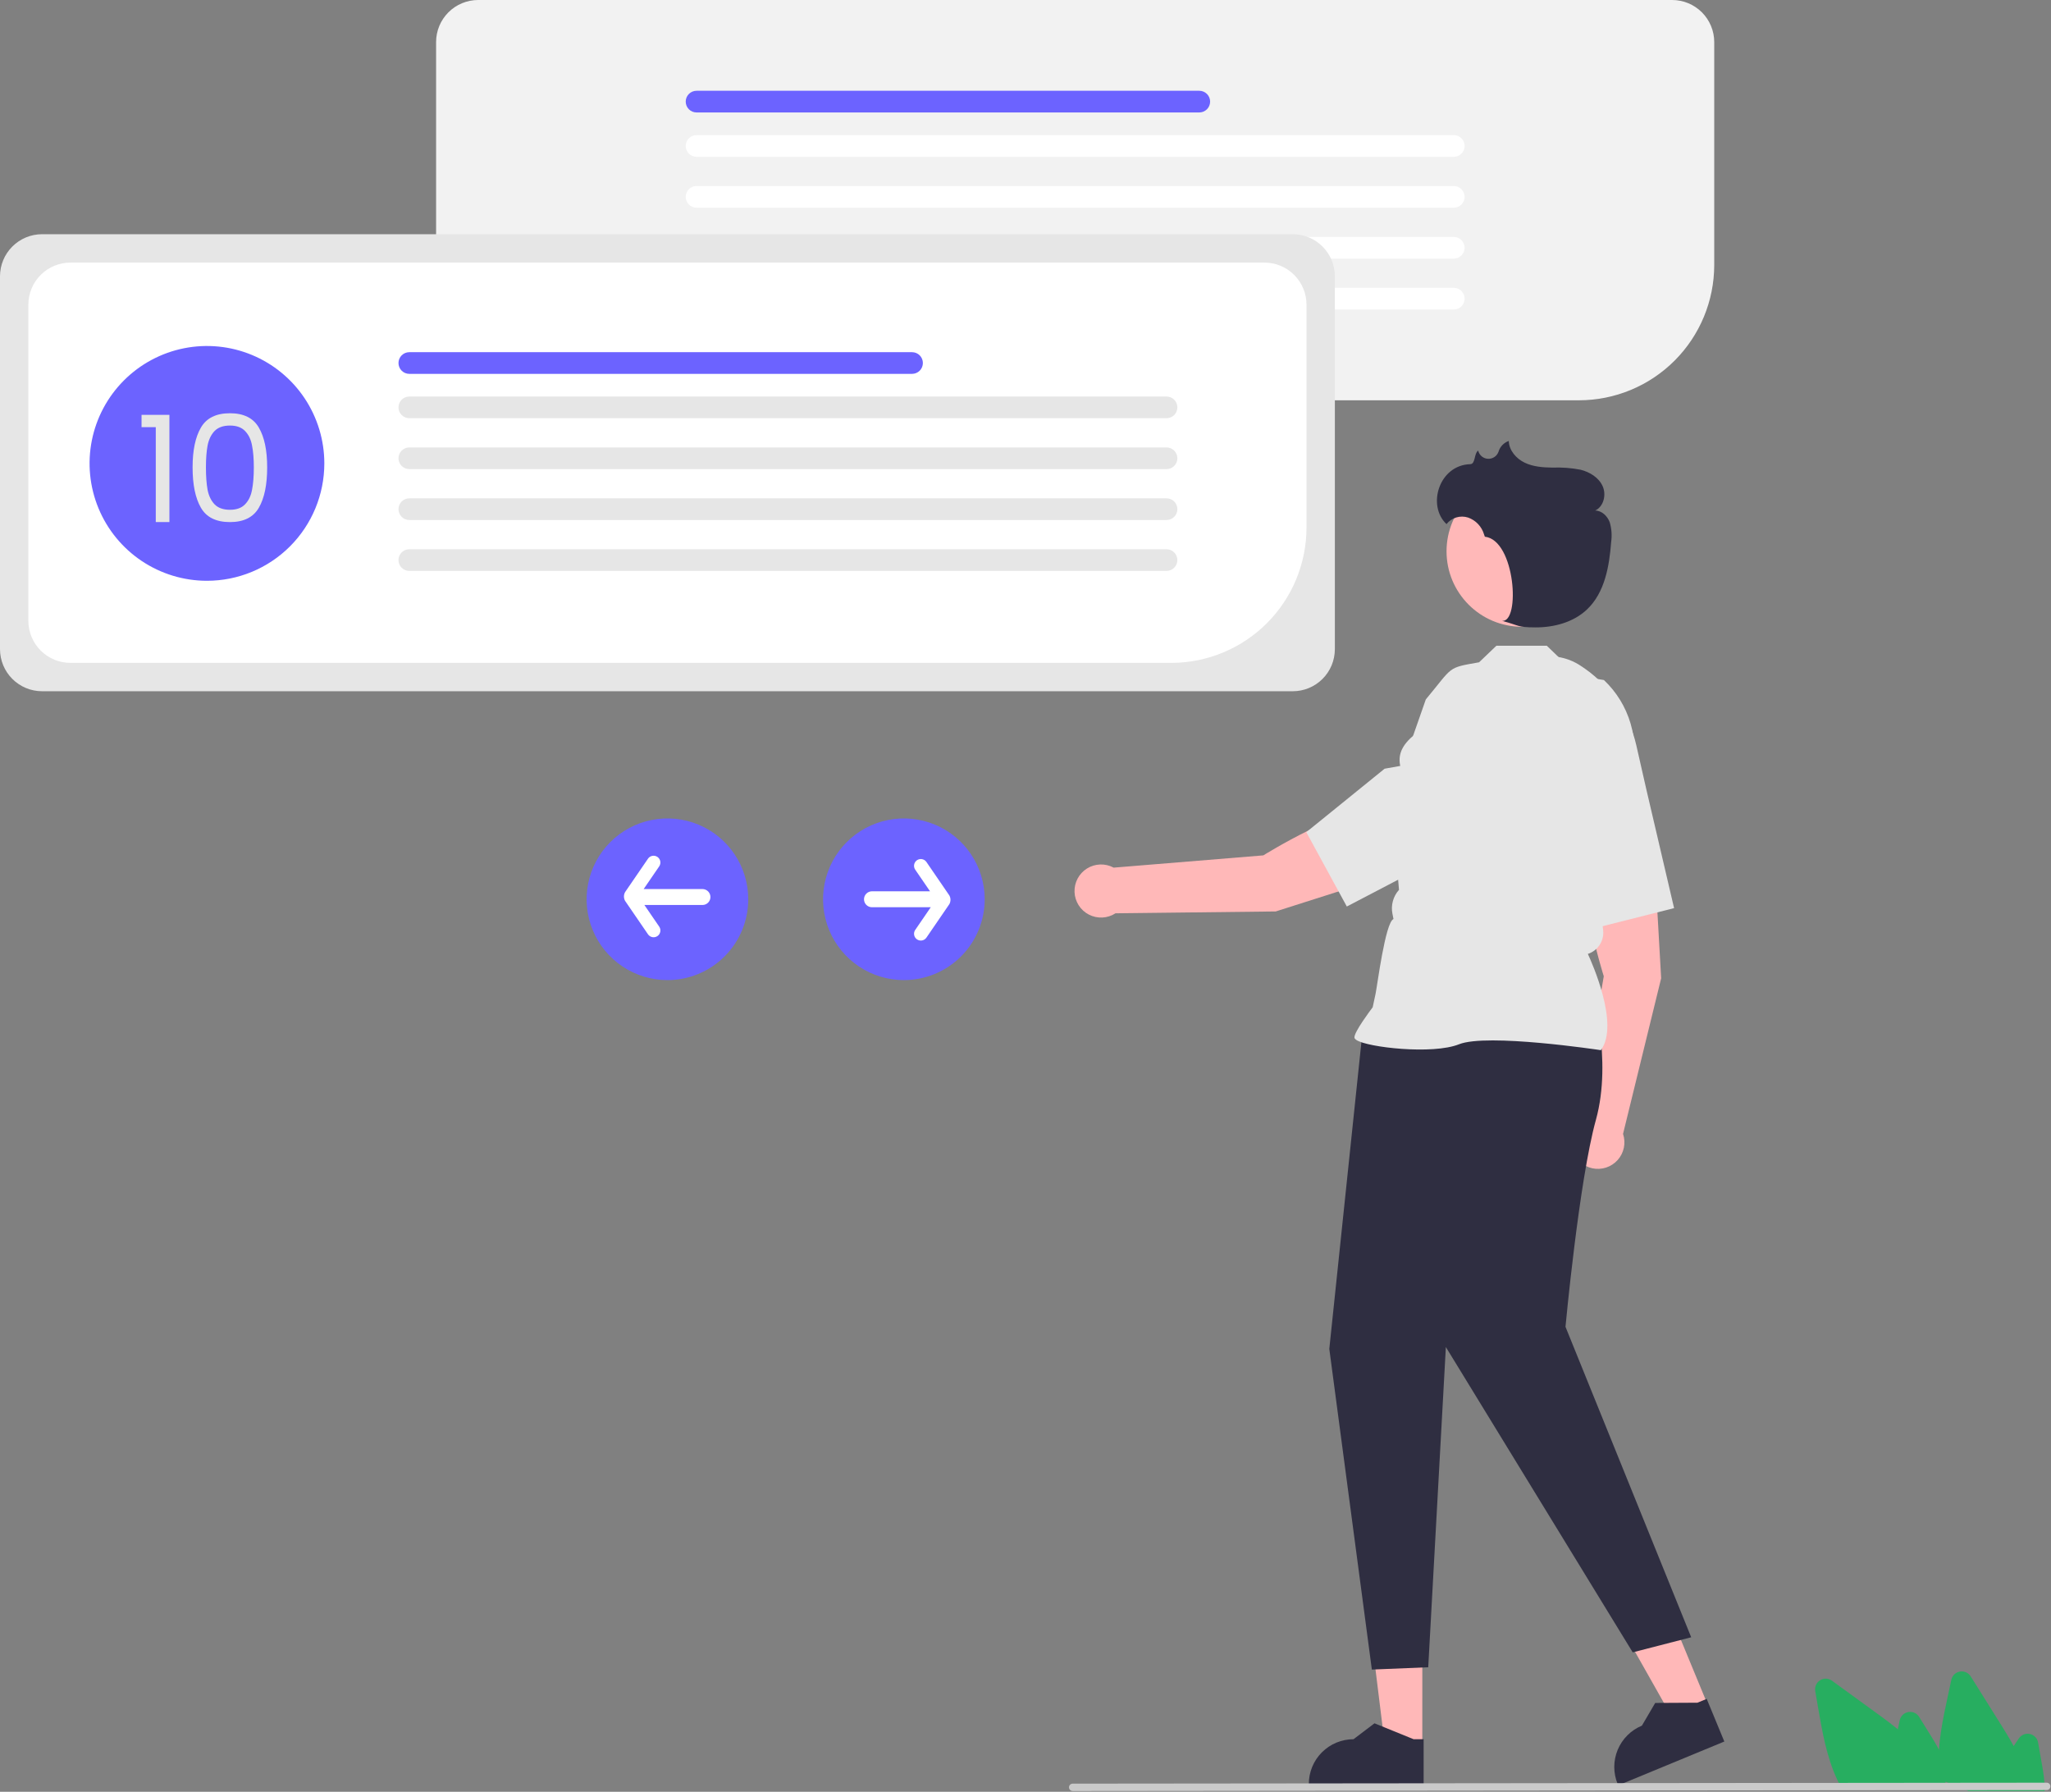 <svg width="664" height="580" viewBox="0 0 664 580" fill="none" xmlns="http://www.w3.org/2000/svg">
<rect x="0" y="0" width="664" height="580" fill="#808080" stroke="none"/>
<g clip-path="url(#clip0_0_3)">
<path d="M511.2 129.575H154.791C151.183 129.571 147.724 128.135 145.172 125.584C142.621 123.033 141.186 119.574 141.182 115.966V13.609C141.186 10.001 142.621 6.542 145.172 3.991C147.724 1.439 151.183 0.004 154.791 3.05176e-05H541.365C544.973 0.004 548.432 1.439 550.983 3.991C553.535 6.542 554.97 10.001 554.974 13.609V85.801C554.961 97.406 550.345 108.533 542.139 116.739C533.932 124.946 522.806 129.562 511.2 129.575Z" fill="#F2F2F2"/>
<path d="M388.26 36.403H225.506C224.575 36.403 223.683 36.033 223.025 35.375C222.366 34.717 221.997 33.824 221.997 32.893C221.997 31.962 222.366 31.07 223.025 30.412C223.683 29.753 224.575 29.384 225.506 29.384H388.26C389.19 29.384 390.083 29.753 390.741 30.412C391.4 31.07 391.769 31.962 391.769 32.893C391.769 33.824 391.4 34.717 390.741 35.375C390.083 36.033 389.19 36.403 388.26 36.403Z" fill="#6C63FF"/>
<path d="M470.648 50.758H225.506C224.575 50.758 223.683 50.388 223.025 49.73C222.366 49.072 221.997 48.179 221.997 47.248C221.997 46.318 222.366 45.425 223.025 44.767C223.683 44.108 224.575 43.739 225.506 43.739H470.648C471.579 43.739 472.472 44.108 473.13 44.767C473.788 45.425 474.158 46.318 474.158 47.248C474.158 48.179 473.788 49.072 473.13 49.73C472.472 50.388 471.579 50.758 470.648 50.758Z" fill="white"/>
<path d="M470.648 67.236H225.506C224.575 67.236 223.683 66.866 223.025 66.208C222.366 65.55 221.997 64.657 221.997 63.726C221.997 62.795 222.366 61.903 223.025 61.244C223.683 60.586 224.575 60.216 225.506 60.216H470.648C471.579 60.216 472.472 60.586 473.13 61.244C473.788 61.903 474.158 62.795 474.158 63.726C474.158 64.657 473.788 65.55 473.13 66.208C472.472 66.866 471.579 67.236 470.648 67.236Z" fill="white"/>
<path d="M470.648 83.713H225.506C224.575 83.713 223.683 83.344 223.025 82.686C222.366 82.027 221.997 81.135 221.997 80.204C221.997 79.273 222.366 78.38 223.025 77.722C223.683 77.064 224.575 76.694 225.506 76.694H470.648C471.579 76.694 472.472 77.064 473.13 77.722C473.788 78.38 474.158 79.273 474.158 80.204C474.158 81.135 473.788 82.027 473.13 82.686C472.472 83.344 471.579 83.713 470.648 83.713Z" fill="white"/>
<path d="M470.648 100.191H225.506C225.045 100.192 224.588 100.102 224.161 99.926C223.735 99.75 223.347 99.491 223.021 99.165C222.694 98.839 222.435 98.452 222.258 98.026C222.082 97.6 221.991 97.143 221.991 96.681C221.991 96.22 222.082 95.763 222.258 95.337C222.435 94.911 222.694 94.524 223.021 94.198C223.347 93.872 223.735 93.613 224.161 93.437C224.588 93.261 225.045 93.171 225.506 93.172H470.648C471.578 93.173 472.469 93.544 473.126 94.202C473.783 94.86 474.152 95.752 474.152 96.681C474.152 97.611 473.783 98.503 473.126 99.161C472.469 99.819 471.578 100.19 470.648 100.191Z" fill="white"/>
<path d="M418.545 223.754H13.609C10.001 223.75 6.542 222.315 3.991 219.764C1.439 217.212 0.004 213.753 3.05176e-05 210.145V89.422C0.004 85.814 1.439 82.355 3.991 79.804C6.542 77.253 10.001 75.817 13.609 75.813H418.545C422.153 75.817 425.612 77.253 428.163 79.804C430.714 82.355 432.149 85.814 432.154 89.422V210.145C432.149 213.753 430.714 217.212 428.163 219.764C425.612 222.315 422.153 223.75 418.545 223.754Z" fill="#E6E6E6"/>
<path d="M379.2 214.575H22.791C19.183 214.571 15.724 213.135 13.172 210.584C10.621 208.033 9.186 204.574 9.182 200.966V98.609C9.186 95.001 10.621 91.542 13.172 88.991C15.724 86.439 19.183 85.004 22.791 85H409.365C412.973 85.004 416.432 86.439 418.983 88.991C421.535 91.542 422.97 95.001 422.974 98.609V170.801C422.961 182.406 418.345 193.533 410.139 201.739C401.932 209.946 390.806 214.562 379.2 214.575Z" fill="white"/>
<path d="M295.269 121.02H132.516C131.585 121.02 130.692 120.65 130.034 119.992C129.376 119.333 129.006 118.441 129.006 117.51C129.006 116.579 129.376 115.686 130.034 115.028C130.692 114.37 131.585 114 132.516 114H295.269C296.2 114 297.092 114.37 297.751 115.028C298.409 115.686 298.779 116.579 298.779 117.51C298.779 118.441 298.409 119.333 297.751 119.992C297.092 120.65 296.2 121.02 295.269 121.02Z" fill="#6C63FF"/>
<path d="M377.657 135.375H132.516C131.585 135.375 130.692 135.005 130.034 134.347C129.376 133.688 129.006 132.796 129.006 131.865C129.006 130.934 129.376 130.041 130.034 129.383C130.692 128.725 131.585 128.355 132.516 128.355H377.657C378.588 128.355 379.481 128.725 380.139 129.383C380.798 130.041 381.167 130.934 381.167 131.865C381.167 132.796 380.798 133.688 380.139 134.347C379.481 135.005 378.588 135.375 377.657 135.375Z" fill="#E6E6E6"/>
<path d="M377.657 151.852H132.516C131.585 151.852 130.692 151.483 130.034 150.824C129.376 150.166 129.006 149.273 129.006 148.343C129.006 147.412 129.376 146.519 130.034 145.861C130.692 145.203 131.585 144.833 132.516 144.833H377.657C378.588 144.833 379.481 145.203 380.139 145.861C380.798 146.519 381.167 147.412 381.167 148.343C381.167 149.273 380.798 150.166 380.139 150.824C379.481 151.483 378.588 151.852 377.657 151.852Z" fill="#E6E6E6"/>
<path d="M377.657 168.33H132.516C131.585 168.33 130.692 167.96 130.034 167.302C129.376 166.644 129.006 165.751 129.006 164.82C129.006 163.889 129.376 162.997 130.034 162.339C130.692 161.68 131.585 161.311 132.516 161.311H377.657C378.588 161.311 379.481 161.68 380.139 162.339C380.798 162.997 381.167 163.889 381.167 164.82C381.167 165.751 380.798 166.644 380.139 167.302C379.481 167.96 378.588 168.33 377.657 168.33Z" fill="#E6E6E6"/>
<path d="M377.657 184.808H132.516C132.054 184.809 131.597 184.718 131.171 184.542C130.744 184.366 130.357 184.108 130.03 183.782C129.704 183.456 129.444 183.069 129.268 182.643C129.091 182.216 129 181.759 129 181.298C129 180.837 129.091 180.38 129.268 179.954C129.444 179.527 129.704 179.14 130.03 178.814C130.357 178.488 130.744 178.23 131.171 178.054C131.597 177.878 132.054 177.787 132.516 177.788H377.657C378.587 177.79 379.479 178.16 380.135 178.818C380.792 179.476 381.161 180.368 381.161 181.298C381.161 182.228 380.792 183.12 380.135 183.778C379.479 184.436 378.587 184.806 377.657 184.808Z" fill="#E6E6E6"/>
<path d="M216.077 317.257C210.902 317.257 205.844 315.723 201.541 312.848C197.238 309.973 193.885 305.887 191.905 301.106C189.924 296.325 189.406 291.064 190.416 285.989C191.425 280.914 193.917 276.252 197.576 272.593C201.235 268.934 205.897 266.442 210.973 265.432C216.048 264.423 221.308 264.941 226.089 266.921C230.87 268.901 234.956 272.255 237.831 276.558C240.706 280.86 242.241 285.919 242.241 291.093C242.241 298.032 239.484 304.687 234.577 309.594C229.671 314.501 223.016 317.257 216.077 317.257Z" fill="#6C63FF"/>
<path d="M67 188C59.484 188 52.137 185.771 45.888 181.596C39.639 177.42 34.769 171.486 31.893 164.542C29.017 157.598 28.264 149.958 29.73 142.587C31.196 135.215 34.816 128.444 40.13 123.13C45.444 117.816 52.215 114.196 59.587 112.73C66.958 111.264 74.598 112.016 81.542 114.893C88.486 117.769 94.42 122.639 98.596 128.888C102.771 135.137 105 142.484 105 150C105 160.078 100.996 169.744 93.87 176.87C86.744 183.996 77.078 188 67 188V188Z" fill="#6C63FF"/>
<path d="M292.624 317.257C287.45 317.257 282.391 315.723 278.088 312.848C273.786 309.973 270.432 305.887 268.452 301.106C266.472 296.325 265.954 291.064 266.963 285.989C267.973 280.914 270.465 276.252 274.124 272.593C277.783 268.934 282.445 266.442 287.52 265.432C292.595 264.423 297.856 264.941 302.637 266.921C307.418 268.901 311.504 272.255 314.379 276.558C317.254 280.86 318.788 285.919 318.788 291.093C318.788 298.032 316.032 304.687 311.125 309.594C306.218 314.501 299.563 317.257 292.624 317.257Z" fill="#6C63FF"/>
<path d="M307.343 289.85L299.926 279.024C299.763 278.786 299.554 278.582 299.312 278.424C299.07 278.267 298.799 278.158 298.515 278.105C298.232 278.052 297.94 278.055 297.657 278.115C297.375 278.175 297.106 278.289 296.868 278.453C296.63 278.616 296.426 278.825 296.268 279.067C296.111 279.309 296.002 279.579 295.949 279.863C295.896 280.147 295.899 280.439 295.959 280.722C296.019 281.004 296.133 281.272 296.297 281.511L301.094 288.512H282.301C281.961 288.512 281.625 288.578 281.311 288.707C280.998 288.837 280.713 289.027 280.472 289.267C280.232 289.506 280.042 289.791 279.912 290.105C279.782 290.418 279.715 290.754 279.715 291.093C279.715 291.433 279.782 291.769 279.912 292.082C280.042 292.396 280.232 292.68 280.472 292.92C280.713 293.16 280.998 293.35 281.311 293.479C281.625 293.609 281.961 293.675 282.301 293.674H301.33L296.297 301.021C295.968 301.502 295.844 302.094 295.952 302.666C296.06 303.239 296.39 303.746 296.871 304.075C297.351 304.404 297.943 304.529 298.516 304.423C299.089 304.316 299.596 303.987 299.926 303.507L307.343 292.681C307.585 292.248 307.712 291.761 307.712 291.266C307.712 290.77 307.585 290.283 307.343 289.85Z" fill="white"/>
<path d="M202.368 291.609L209.786 302.436C209.949 302.674 210.158 302.878 210.4 303.036C210.642 303.193 210.912 303.302 211.196 303.355C211.48 303.408 211.772 303.405 212.055 303.345C212.337 303.285 212.605 303.17 212.844 303.007C213.082 302.844 213.286 302.635 213.444 302.393C213.601 302.151 213.71 301.881 213.763 301.597C213.816 301.313 213.812 301.021 213.753 300.738C213.693 300.456 213.578 300.187 213.415 299.949L208.618 292.947L227.411 292.947C227.751 292.948 228.087 292.882 228.4 292.752C228.714 292.623 228.999 292.433 229.24 292.193C229.48 291.954 229.67 291.669 229.8 291.355C229.93 291.042 229.997 290.706 229.997 290.367C229.997 290.027 229.93 289.691 229.8 289.378C229.67 289.064 229.48 288.78 229.24 288.54C228.999 288.3 228.714 288.11 228.4 287.981C228.087 287.851 227.751 287.785 227.411 287.786L208.382 287.786L213.415 280.439C213.743 279.958 213.867 279.366 213.76 278.794C213.652 278.221 213.322 277.714 212.841 277.385C212.361 277.056 211.769 276.931 211.196 277.037C210.623 277.143 210.116 277.473 209.786 277.953L202.368 288.779C202.127 289.212 202 289.699 202 290.194C202 290.69 202.127 291.177 202.368 291.609Z" fill="white"/>
<path d="M460.467 565.314L448.382 565.313L442.632 518.694L460.47 518.695L460.467 565.314Z" fill="#FFB8B8"/>
<path d="M460.893 577.922L423.727 577.92V577.45C423.727 573.614 425.251 569.934 427.964 567.222C430.677 564.509 434.356 562.985 438.193 562.984H438.194L444.983 557.834L457.649 562.985L460.894 562.985L460.893 577.922Z" fill="#2F2E41"/>
<path d="M553.032 552.243L541.862 556.856L518.748 515.964L535.235 509.155L553.032 552.243Z" fill="#FFB8B8"/>
<path d="M558.239 563.733L523.888 577.922L523.708 577.487C522.244 573.941 522.248 569.959 523.719 566.416C525.191 562.873 528.01 560.059 531.555 558.594L531.556 558.594L535.864 551.241L549.538 551.166L552.537 549.928L558.239 563.733Z" fill="#2F2E41"/>
<path d="M519.214 316.016C519.214 316.016 509.851 286.485 513.732 274.396L535.321 273.086L537.791 316.661L525.452 367.043C525.933 368.481 526.025 370.021 525.719 371.506C525.413 372.991 524.719 374.369 523.708 375.499C522.697 376.629 521.405 377.472 519.963 377.942C518.522 378.411 516.981 378.491 515.499 378.173C514.016 377.855 512.644 377.15 511.522 376.13C510.4 375.11 509.568 373.811 509.11 372.366C508.652 370.92 508.584 369.379 508.914 367.899C509.244 366.419 509.96 365.053 510.989 363.939L519.214 316.016Z" fill="#FFB8B8"/>
<path d="M532.99 255.519L529.754 241.281C528.536 235.923 526.27 230.858 523.088 226.378C519.905 221.898 515.869 218.092 511.21 215.178C508.317 213.383 504.98 212.433 501.576 212.436C498.172 212.438 494.836 213.392 491.946 215.191C488.045 217.655 485.224 221.509 484.056 225.973C482.887 230.438 483.458 235.179 485.651 239.239C492.314 251.546 492.348 265.492 502.208 265.884L501.822 271.005L515.402 300.673L541.977 293.965L532.99 255.519Z" fill="#E6E6E6"/>
<path d="M515.204 319.874C515.204 319.874 522.118 342.87 516.666 362.501C511.214 382.133 506.819 429.484 506.819 429.484L547.517 529.985L528.583 534.866L468.089 436.039L462.382 539.691L444.131 540.439L430.355 436.638L441.282 332.241L515.204 319.874Z" fill="#2F2E41"/>
<path d="M518.261 339.943L518.372 339.788C524.275 331.523 515.396 311.662 514.057 308.783C515.647 308.267 517.009 307.215 517.912 305.808C518.814 304.4 519.2 302.723 519.005 301.063L518.427 296.156L517.826 291.342L522.137 287.031L522.149 286.924L524.63 265.216L528.237 250.798C529.596 245.348 529.48 239.634 527.901 234.243C526.322 228.852 523.337 223.978 519.252 220.122L510.915 218.798L500.782 209.035H484.441L478.838 214.388C468.379 216.222 470.582 215.623 461.598 226.405L450.3 258.726L451.318 263.337L451.315 269.591L452.919 288.041C451.986 289.078 451.308 290.318 450.94 291.663C450.571 293.007 450.521 294.42 450.795 295.787L451.135 297.489C448.465 298.634 445.917 318.971 445.308 321.812L444.399 326.055C443.621 327.082 438.485 333.929 438.485 335.801C438.485 336.082 438.693 336.354 439.138 336.655C442.638 339.025 463.778 341.46 472.339 338.034C481.458 334.388 517.708 339.858 518.073 339.914L518.261 339.943Z" fill="#E6E6E6"/>
<path d="M409 276.885C409 276.885 435.268 260.462 447.943 261.21L454.588 281.792L413.002 295.037L361.134 295.635C359.861 296.459 358.393 296.932 356.878 297.005C355.364 297.079 353.857 296.75 352.51 296.052C351.164 295.355 350.026 294.314 349.212 293.034C348.398 291.755 347.937 290.283 347.876 288.768C347.815 287.253 348.156 285.748 348.864 284.407C349.572 283.067 350.623 281.937 351.909 281.134C353.195 280.33 354.67 279.881 356.186 279.832C357.701 279.783 359.203 280.136 360.538 280.855L409 276.885Z" fill="#FFB8B8"/>
<path d="M471.021 275.16L484.004 268.479C488.89 265.965 493.231 262.51 496.777 258.312C500.324 254.114 503.005 249.256 504.667 244.018C505.684 240.77 505.773 237.302 504.923 234.005C504.073 230.709 502.318 227.716 499.856 225.365C496.498 222.2 492.063 220.429 487.448 220.409C482.834 220.389 478.384 222.122 474.998 225.258C464.738 234.776 451.241 238.283 453.316 247.929L448.261 248.831L422.91 269.372L436.025 293.439L471.021 275.16Z" fill="#E6E6E6"/>
<path d="M492.738 202.884C506.229 202.884 517.166 191.947 517.166 178.455C517.166 164.964 506.229 154.027 492.738 154.027C479.246 154.027 468.309 164.964 468.309 178.455C468.309 191.947 479.246 202.884 492.738 202.884Z" fill="#FFB8B8"/>
<path d="M475.987 150.251C477.738 150.199 477.137 146.899 478.547 145.846C478.554 145.878 478.561 145.91 478.569 145.942C478.754 146.654 479.163 147.289 479.735 147.752C480.308 148.215 481.014 148.482 481.75 148.513C482.486 148.545 483.212 148.339 483.822 147.926C484.432 147.514 484.894 146.916 485.139 146.222C485.373 145.419 485.796 144.683 486.374 144.077C486.951 143.472 487.665 143.014 488.457 142.741C488.544 145.8 490.858 148.455 493.618 149.776C496.379 151.097 499.526 151.317 502.586 151.362C505.646 151.239 508.71 151.471 511.716 152.054C514.683 152.803 517.569 154.563 518.837 157.348C520.105 160.133 519.2 163.968 516.428 165.264C518.576 165.276 520.398 167.048 521.14 169.062C521.749 171.129 521.908 173.302 521.606 175.436C521.002 183.335 519.531 191.839 513.779 197.287C509.395 201.439 503.12 203.112 497.083 203.087C491.045 203.063 492.106 202.508 486.268 200.967C492.272 201.64 490.634 174.818 480.714 173.732C480.616 173.494 480.53 173.252 480.457 173.006C480.092 171.751 479.433 170.6 478.536 169.649C477.639 168.698 476.53 167.974 475.298 167.535C474.054 167.131 472.717 167.118 471.465 167.497C470.213 167.876 469.108 168.628 468.296 169.654C461.904 163.659 465.87 150.551 475.987 150.251Z" fill="#2F2E41"/>
<path d="M629.316 578.724H596.13L595.987 578.465C595.563 577.695 595.153 576.88 594.77 576.042C591.352 568.724 589.907 560.353 588.632 552.969L587.672 547.402C587.556 546.728 587.644 546.035 587.924 545.411C588.204 544.786 588.664 544.26 589.245 543.899C589.826 543.538 590.502 543.359 591.185 543.384C591.869 543.409 592.529 543.637 593.082 544.04C598.126 547.71 603.171 551.376 608.219 555.039C610.13 556.43 612.312 558.039 614.403 559.778C614.604 558.799 614.815 557.816 615.026 556.848C615.172 556.179 615.513 555.568 616.008 555.095C616.502 554.621 617.126 554.306 617.801 554.19C618.475 554.073 619.169 554.16 619.794 554.44C620.419 554.72 620.945 555.18 621.307 555.762L625.19 562C628.022 566.556 630.521 571.045 630.012 575.887C630.015 575.946 630.01 576.005 629.999 576.062C629.897 576.858 629.708 577.639 629.435 578.393L629.316 578.724Z" fill="#27AE60"/>
<path d="M658.684 588.345L627.893 575.965L627.858 575.671C627.751 574.799 627.675 573.89 627.633 572.969C627.191 564.904 628.973 556.599 630.545 549.272L631.731 543.749C631.875 543.081 632.215 542.47 632.708 541.995C633.2 541.521 633.823 541.204 634.497 541.086C635.171 540.968 635.865 541.053 636.49 541.331C637.115 541.61 637.642 542.068 638.005 542.648C641.315 547.935 644.629 553.219 647.945 558.5C649.2 560.503 650.624 562.81 651.915 565.204C652.467 564.37 653.03 563.538 653.587 562.717C653.971 562.151 654.516 561.712 655.151 561.457C655.786 561.203 656.483 561.143 657.153 561.286C657.822 561.43 658.433 561.77 658.908 562.263C659.383 562.755 659.7 563.379 659.819 564.053L661.094 571.289C662.022 576.573 662.667 581.67 660.388 585.973C660.368 586.028 660.342 586.081 660.31 586.131C659.919 586.831 659.452 587.486 658.918 588.083L658.684 588.345Z" fill="#27AE60"/>
<path d="M662.626 579.441L347.268 579.749C346.954 579.747 346.652 579.621 346.43 579.398C346.208 579.175 346.084 578.873 346.084 578.558C346.084 578.243 346.208 577.941 346.43 577.718C346.652 577.495 346.954 577.369 347.268 577.367L662.626 577.06C662.941 577.062 663.242 577.188 663.464 577.411C663.686 577.634 663.81 577.936 663.81 578.251C663.81 578.565 663.686 578.867 663.464 579.09C663.242 579.314 662.941 579.44 662.626 579.441Z" fill="#CACACA"/>
<path d="M45.824 138.28V134.296H54.848V169H50.432V138.28H45.824ZM62.351 151.288C62.351 145.784 63.247 141.496 65.039 138.424C66.831 135.32 69.967 133.768 74.447 133.768C78.895 133.768 82.015 135.32 83.807 138.424C85.599 141.496 86.495 145.784 86.495 151.288C86.495 156.888 85.599 161.24 83.807 164.344C82.015 167.448 78.895 169 74.447 169C69.967 169 66.831 167.448 65.039 164.344C63.247 161.24 62.351 156.888 62.351 151.288ZM82.175 151.288C82.175 148.504 81.983 146.152 81.599 144.232C81.247 142.28 80.495 140.712 79.343 139.528C78.223 138.344 76.591 137.752 74.447 137.752C72.271 137.752 70.607 138.344 69.455 139.528C68.335 140.712 67.583 142.28 67.199 144.232C66.847 146.152 66.671 148.504 66.671 151.288C66.671 154.168 66.847 156.584 67.199 158.536C67.583 160.488 68.335 162.056 69.455 163.24C70.607 164.424 72.271 165.016 74.447 165.016C76.591 165.016 78.223 164.424 79.343 163.24C80.495 162.056 81.247 160.488 81.599 158.536C81.983 156.584 82.175 154.168 82.175 151.288Z" fill="#E6E6E6"/>
</g>
<defs>
<clipPath id="clip0_0_3">
<rect width="663.81" height="579.749" fill="white"/>
</clipPath>
</defs>
</svg>

